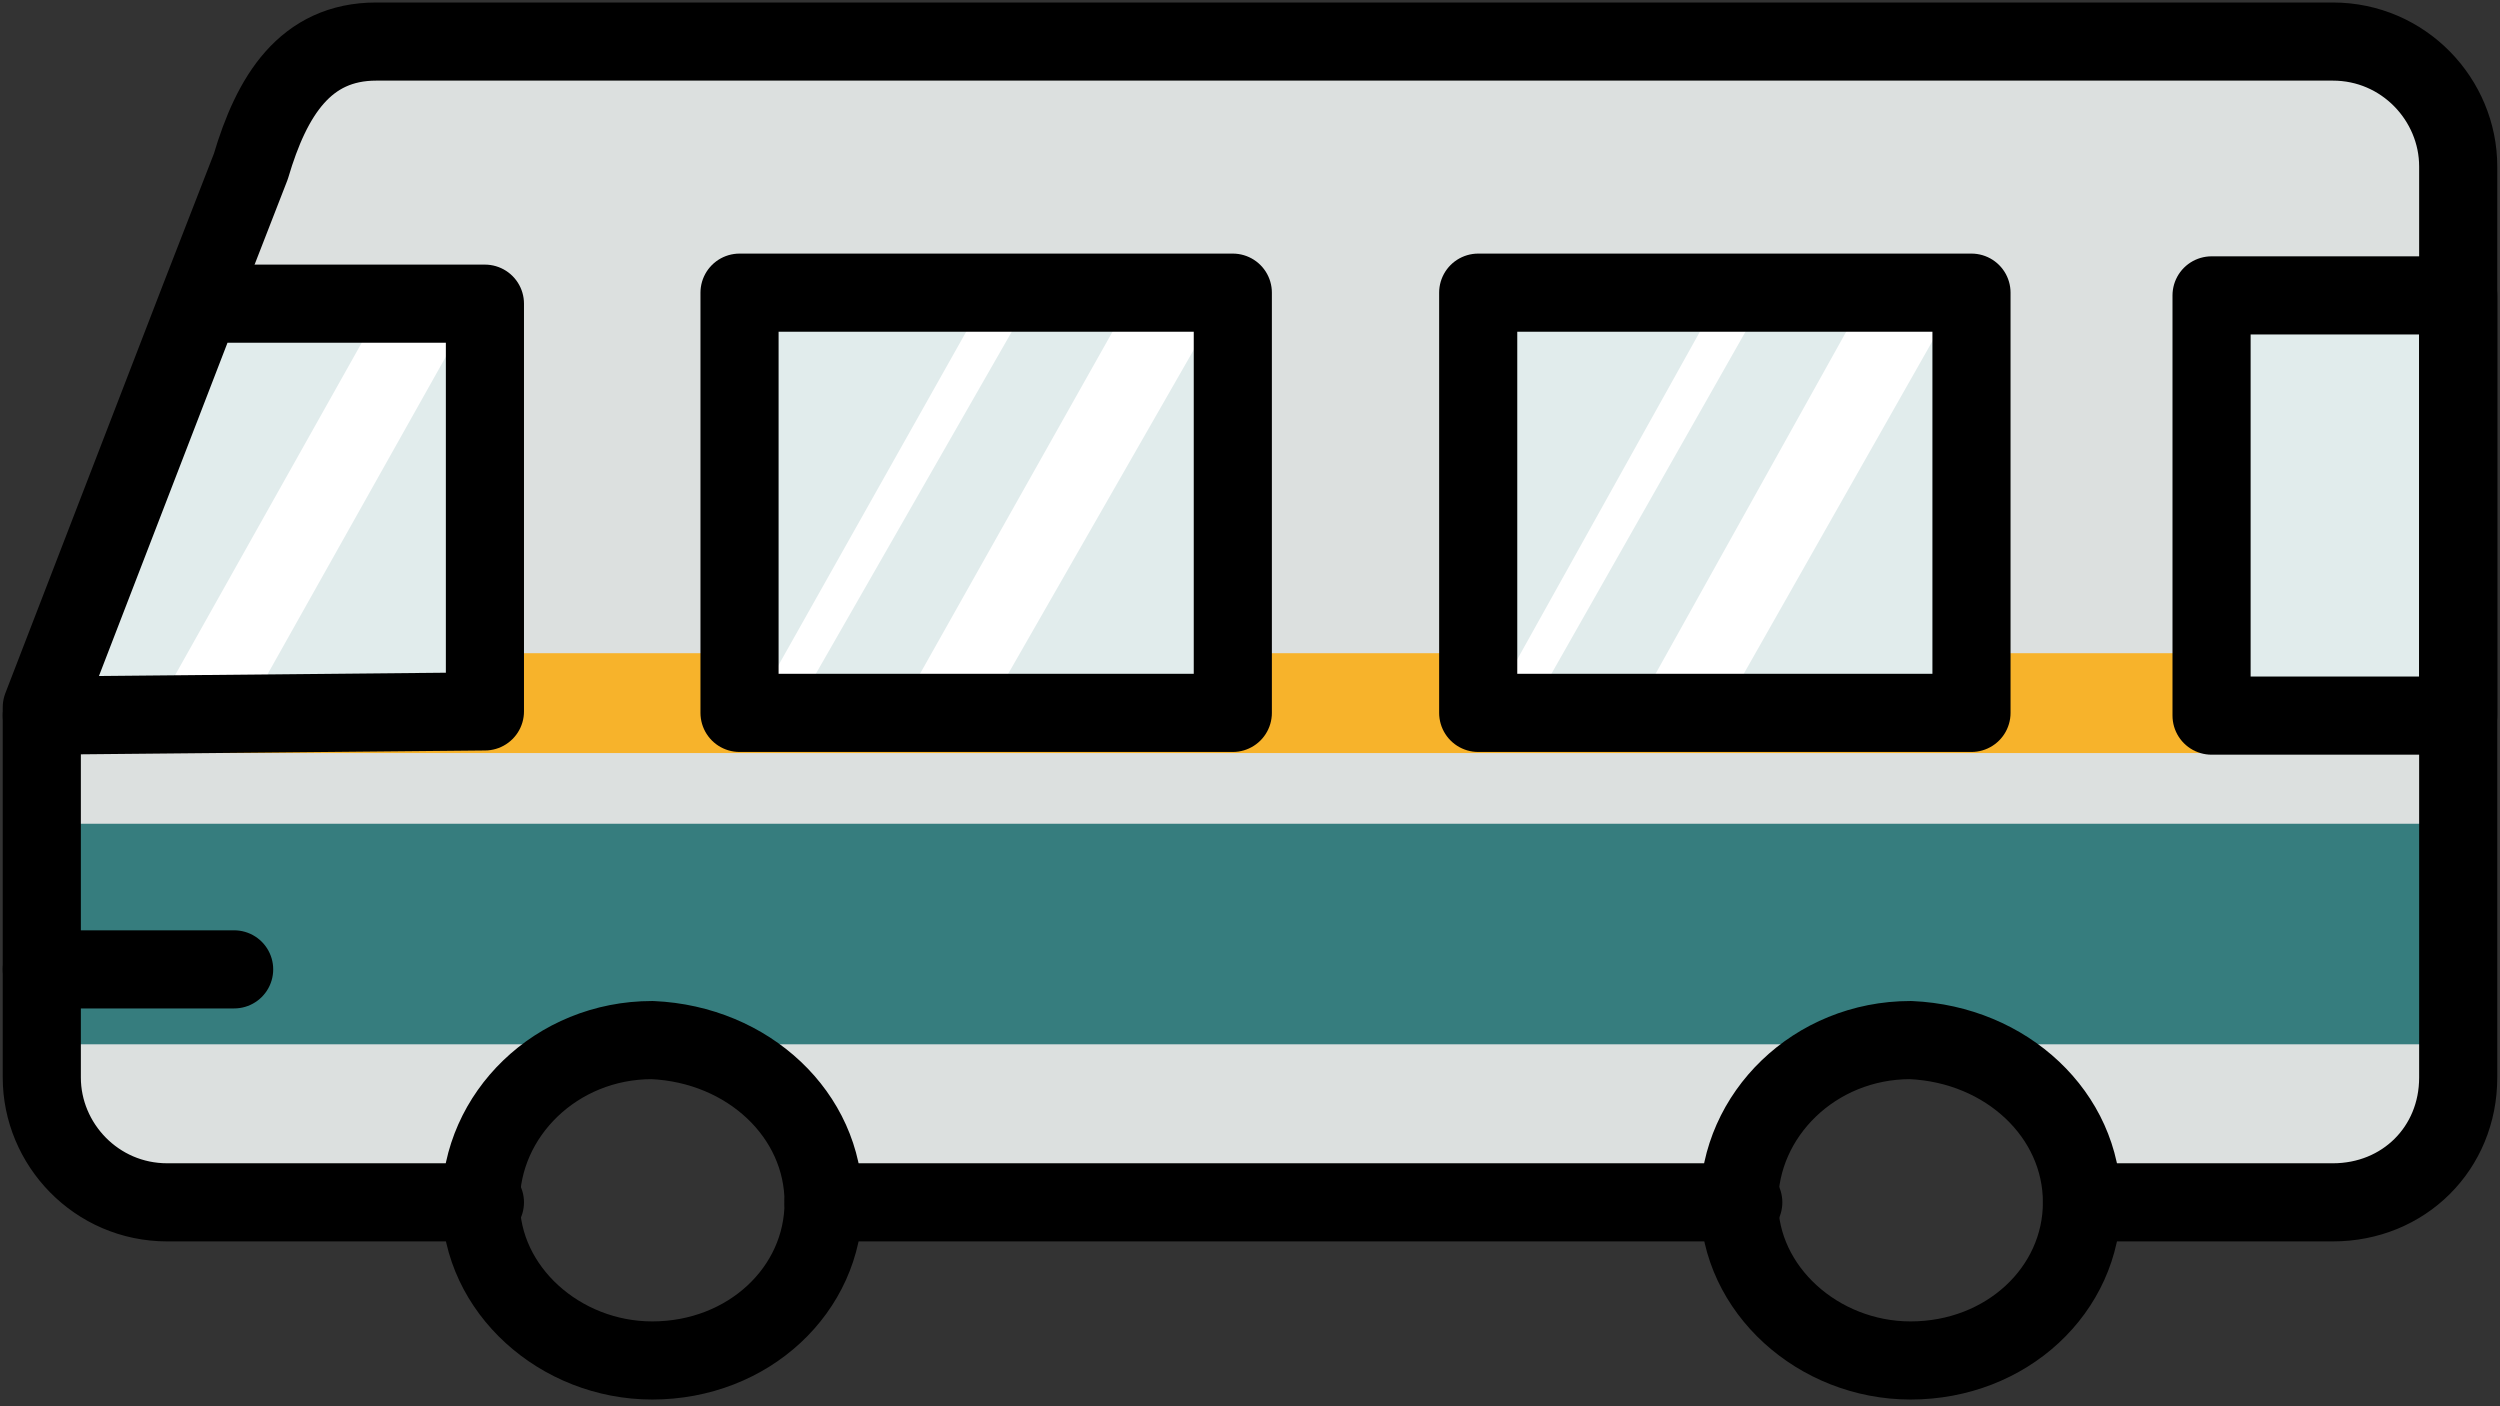 <svg
  width="32"
  height="18"
  viewBox="0 0 32 18"
  fill="none"
  xmlns="http://www.w3.org/2000/svg"
>
  <rect x="0" y="0" width="32" height="18" fill="#333333" stroke="none"/>
  <path
    d="M31.465 2.13V13.846C31.465 14.698 30.769 15.444 29.86 15.444H26.649C26.649 14.325 25.686 13.367 24.455 13.367C23.278 13.367 22.261 14.272 22.261 15.444H10.542C10.542 14.325 9.579 13.367 8.348 13.367C7.171 13.367 6.154 14.272 6.154 15.444H2.141C1.284 15.444 0.535 14.751 0.535 13.846V9.053L2.569 3.781L3.211 2.13C3.478 1.225 3.906 0.532 4.816 0.532H29.913C30.769 0.532 31.465 1.225 31.465 2.13Z"
    fill="#DCE0DF"
  />
  <path d="M31.197 8.361H0.535V9.639H31.197V8.361Z" fill="#F7B32B" />
  <path
    d="M9.466 9.125L15.78 9.125L15.78 3.746L9.466 3.746L9.466 9.125Z"
    fill="#E1ECEC"
  />
  <path
    d="M18.921 9.125L25.235 9.125L25.235 3.746L18.921 3.746L18.921 9.125Z"
    fill="#E1ECEC"
  />
  <path
    d="M13.217 3.781L10.167 9.106H9.632L12.629 3.781H13.217Z"
    fill="white"
  />
  <path
    d="M15.679 3.781L12.629 9.106H11.505L14.502 3.781H15.679Z"
    fill="white"
  />
  <path
    d="M22.636 3.728L19.585 9.106H19.05L22.047 3.728H22.636Z"
    fill="white"
  />
  <path
    d="M25.097 3.728L22.047 9.106H20.923L23.92 3.728H25.097Z"
    fill="white"
  />
  <path
    d="M0.535 9.053H6.207V3.781H2.569L0.535 9.053Z"
    fill="#E1ECEC"
  />
  <path d="M31.465 3.781H28.308V9.16H31.465V3.781Z" fill="#E1ECEC" />
  <path
    d="M6.207 3.675L3.157 9.107H1.98L5.03 3.675H6.207Z"
    fill="white"
  />
  <path d="M31.197 10.544H0.535V13.367H31.197V10.544Z" fill="#367D7E" />
  <path
    d="M0.535 9.16L6.207 9.106V3.887H2.569L0.535 9.16Z"
    stroke="black"
    stroke-miterlimit="10"
    stroke-linecap="round"
    stroke-linejoin="round"
  />
  <path
    d="M26.649 15.39C26.649 16.509 25.686 17.414 24.455 17.414C23.278 17.414 22.261 16.509 22.261 15.39C22.261 14.272 23.224 13.313 24.455 13.313C25.686 13.367 26.649 14.272 26.649 15.39Z"
    stroke="black"
    stroke-miterlimit="10"
    stroke-linecap="round"
    stroke-linejoin="round"
  />
  <path
    d="M10.542 15.39C10.542 16.509 9.579 17.414 8.348 17.414C7.171 17.414 6.154 16.509 6.154 15.39C6.154 14.272 7.117 13.313 8.348 13.313C9.579 13.367 10.542 14.272 10.542 15.39Z"
    stroke="black"
    stroke-miterlimit="10"
    stroke-linecap="round"
    stroke-linejoin="round"
  />
  <path
    d="M9.466 9.125L15.78 9.125L15.78 3.746L9.466 3.746L9.466 9.125Z"
    stroke="black"
    stroke-miterlimit="10"
    stroke-linecap="round"
    stroke-linejoin="round"
  />
  <path
    d="M18.921 9.125L25.235 9.125L25.235 3.746L18.921 3.746L18.921 9.125Z"
    stroke="black"
    stroke-miterlimit="10"
    stroke-linecap="round"
    stroke-linejoin="round"
  />
  <path
    d="M31.465 3.781H28.308V9.16H31.465V3.781Z"
    stroke="black"
    stroke-miterlimit="10"
    stroke-linecap="round"
    stroke-linejoin="round"
  />
  <path
    d="M26.649 15.39H29.86C30.769 15.39 31.465 14.698 31.465 13.793V9.106V3.781V2.13C31.465 1.278 30.769 0.532 29.86 0.532H4.816C3.906 0.532 3.478 1.225 3.211 2.13L2.569 3.781L0.535 9.053V10.811V13.793C0.535 14.645 1.231 15.39 2.141 15.39H6.207"
    stroke="black"
    stroke-miterlimit="10"
    stroke-linecap="round"
    stroke-linejoin="round"
  />
  <path
    d="M10.542 15.39H22.314"
    stroke="black"
    stroke-miterlimit="10"
    stroke-linecap="round"
    stroke-linejoin="round"
  />
  <path
    d="M0.535 12.408H2.997"
    stroke="black"
    stroke-miterlimit="10"
    stroke-linecap="round"
    stroke-linejoin="round"
  />
</svg>
